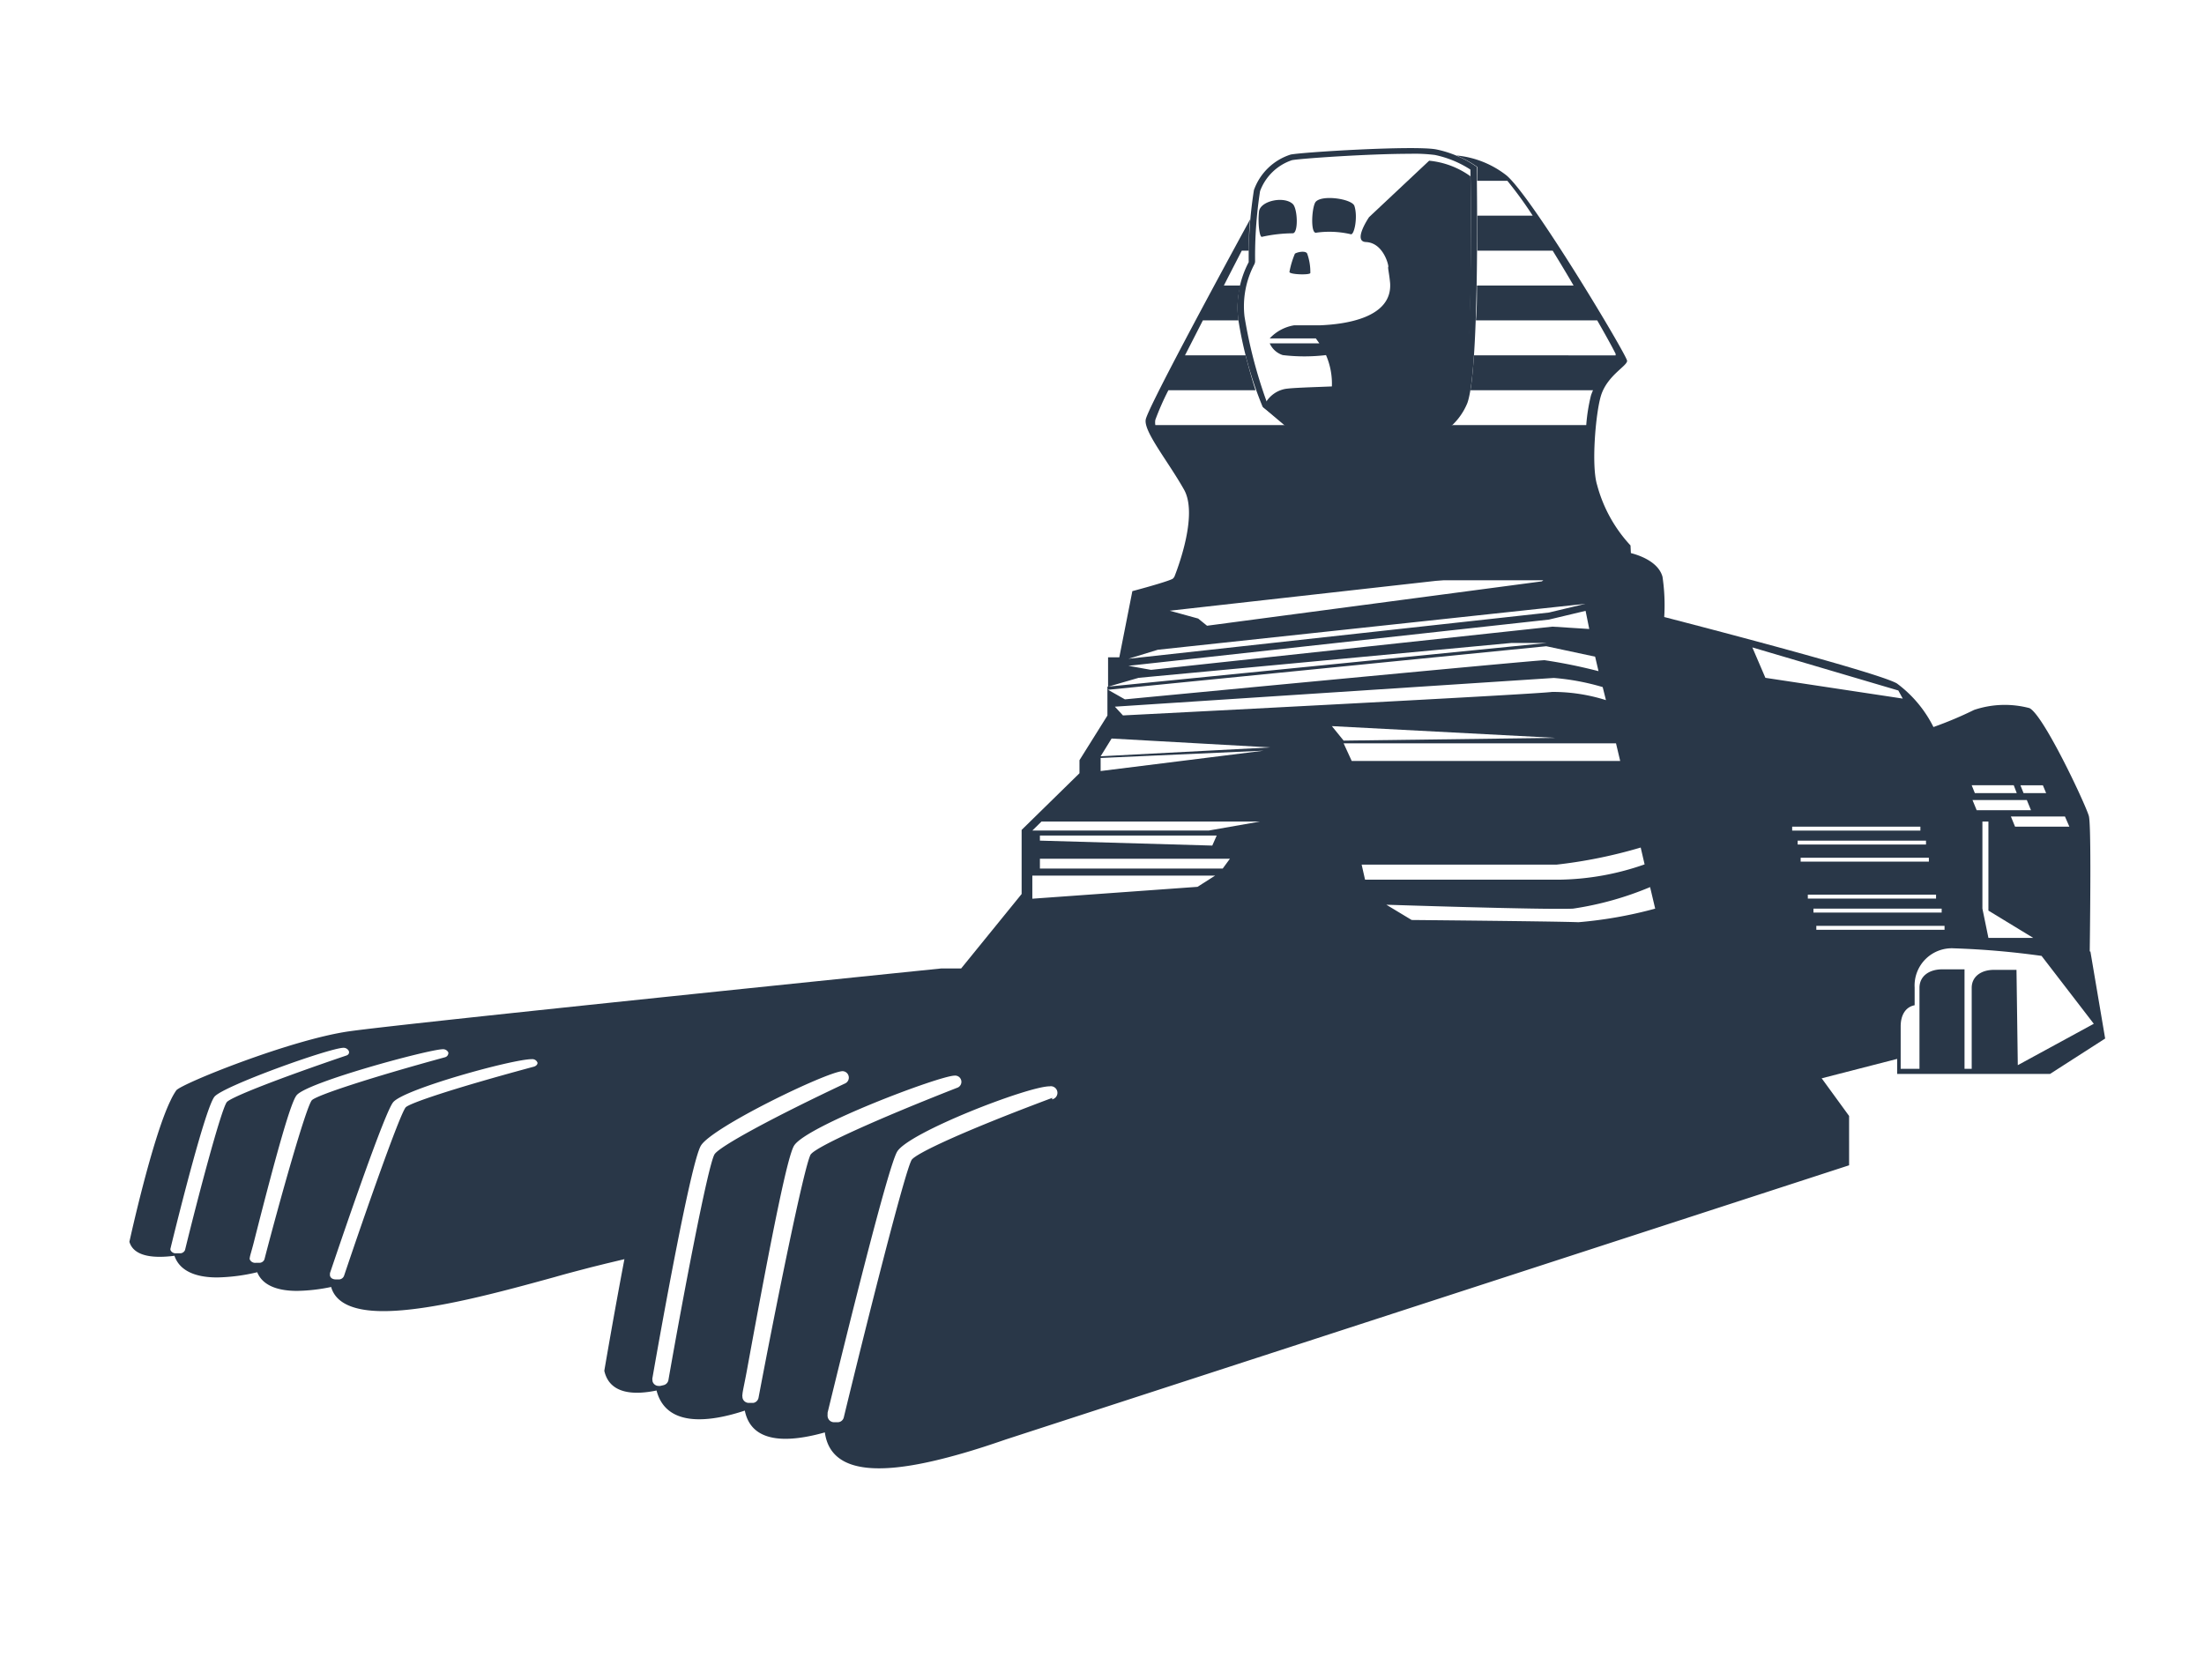 <svg id="Layer_1" data-name="Layer 1" xmlns="http://www.w3.org/2000/svg" viewBox="0 0 168.79 128.67"><defs><style>.cls-1{fill:#293748;}</style></defs><path class="cls-1" d="M161.22,79.55,157,82.26H145.29V81.11l-10.18,2.62L126.43,47s17.23,4.41,18.84,5.35a9.31,9.31,0,0,1,2.8,3.34,29,29,0,0,0,3.11-1.31,7.36,7.36,0,0,1,4.24-.14c1.07.5,4.28,7.33,4.55,8.26.17.59.12,6.23.07,10.38h.05Zm-7-19.4H151l.24.6h3.21Zm1,1.13h-4.16l.32.78h4.16Zm2.92,1.26H154l.32.78h4.16Zm-1.69-2.39h-1.72l.24.6h1.73Zm-9.38,3.17h-9.82v.3h9.82Zm-1.69-10.43-11.18-3.3,1,2.33,10.52,1.59Zm2.12,11.5h-9.83v.3h9.83Zm.22,1.31H137.9V66h9.82Zm.55,2.83h-9.82v.3h9.82Zm.43,1.07h-9.82v.3h9.82Zm.22,1.32H139.1v.3h9.82Zm6.79.92-3.43-2.09V62.93h-.46V69.6l.46,2.24Zm-3,2.45h1.72l.1,7.3,5.82-3.17-4-5.2a63.4,63.4,0,0,0-6.72-.58,2.85,2.85,0,0,0-3,3V77c-.64.12-1.07.68-1.07,1.63v3.24H147v-6.2c0-.93.78-1.42,1.73-1.42h1.72v7.62H151v-6.2C151,74.78,151.75,74.29,152.7,74.29Z"/><path class="cls-1" d="M103.84,33.53h11.63a4.73,4.73,0,0,0,.54-.44H103.26Z"/><path class="cls-1" d="M125,44.45l-.13-2.67a10.92,10.92,0,0,1-2.56-4.64c-.46-1.49-.1-5.56.3-6.84.48-1.54,2-2.26,2-2.66s-7.2-12.45-9.22-14.19a7.3,7.3,0,0,0-3.85-1.54,8.57,8.57,0,0,1,1.59.87s0,.4,0,1.07h2.31a30,30,0,0,1,1.94,2.67h-4.24c0,.82,0,1.73,0,2.68h5.77c.54.88,1.09,1.79,1.6,2.67h-7.4c0,.9,0,1.8-.08,2.67h9.29c.63,1.1,1.13,2,1.41,2.56v.12H112.88c-.07,1.05-.16,2-.27,2.67H122a3.89,3.89,0,0,0-.16.41,13.68,13.68,0,0,0-.36,2.26H111.23c-.31.28-12.42.26-12.75,0h-10a1.18,1.18,0,0,1,0-.4,20.25,20.25,0,0,1,1-2.27h6.67c-.24-.74-.51-1.7-.76-2.67H90.75l1.37-2.68h2.72s0-.06,0-.09A6.55,6.55,0,0,1,95,21.87H93.73c.47-.93.94-1.83,1.37-2.67h.54c0-.64,0-1.53.1-2.4-2.56,4.69-7.94,14.65-8,15.36-.13.94,1.74,3.21,2.94,5.35s-.85,6.94-.85,6.94Z"/><path class="cls-1" d="M135,76.4l-7.68-27.88a14.77,14.77,0,0,0,0-4.34c-.4-1.47-2.67-1.87-2.67-1.87l-4.68.13c-4.39.38-9-4-9.49-8.91H98.84C98,37.57,96.52,39.67,93,41a36.14,36.14,0,0,1-3.2,3.34c-.54.27-3.08.94-3.08.94l-1,5.07h-.86V52.6l2.34-.68,28.55-2.67h2.72L84.81,52.6v.24l33.61-3.34,3.74.8.26,1.11a40.06,40.06,0,0,0-4.13-.84c-.74,0-32.14,3-32.14,3l-1.34-.76v2l-2.14,3.42v1l-4.43,4.34v4.91l-4.63,5.7h-1.5S31.18,78.36,26.72,79,13.91,83,13.5,83.52a5.29,5.29,0,0,0-.44.78h0c-1.43,2.93-3.15,10.82-3.15,10.82.35,1.19,2,1.26,3.45,1.07.37,1.09,1.5,1.66,3.27,1.66a14.18,14.18,0,0,0,3.07-.4c.37.93,1.41,1.43,3.05,1.43a13.49,13.49,0,0,0,2.61-.3c.34,1.22,1.69,1.85,4,1.85,3.67,0,9.16-1.52,13.16-2.62,1-.29,2-.54,2.75-.74l1.13-.28,1.42-.34C47,100.75,46.28,105,46.28,105c.41,1.84,2.37,1.85,4,1.51.76,2.93,4.26,2.37,6.76,1.54.52,2.58,3.4,2.44,6.13,1.67.49,3.61,5.27,3.12,10.45,1.63h0l0,0c1.13-.32,2.28-.7,3.41-1.09h0l64.58-21V85.48ZM119.16,43.46l-1.07,1.07-25.65,3.4-.68-.55-2.18-.6ZM88.67,49.77l32.76-3.52-2.81.67-32.2,3.54ZM118.89,48,88.15,51.31,86.42,51l32.2-3.54,2.81-.67.28,1.39ZM14.17,95.75a.41.41,0,0,1-.34.25l-.24,0h-.1a.43.43,0,0,1-.43-.24v0a.23.23,0,0,1,0-.14c.62-2.55,2.69-10.81,3.37-11.62s8.67-3.68,9.85-3.74h0a.45.45,0,0,1,.43.24c.06.15,0,.31-.24.37-5,1.7-8.77,3.16-9.1,3.55C16.93,85,15.17,91.66,14.17,95.75Zm6.08.72a.42.42,0,0,1-.37.26l-.24,0h-.07a.44.44,0,0,1-.44-.26v0a.17.17,0,0,1,0-.12c0-.12.14-.53.3-1.16,1.88-7.42,2.87-10.8,3.29-11.3.82-1,10.09-3.5,11.18-3.52h0a.44.44,0,0,1,.44.26c0,.16-.08.31-.28.36-5.53,1.51-9.82,2.9-10.18,3.29C23.43,84.82,21.41,92,20.25,96.47ZM40.87,81.71c-6.35,1.71-9.5,2.8-9.8,3.11-.46.54-3.14,8.2-4.72,12.9A.43.43,0,0,1,26,98h-.28a.54.54,0,0,1-.29-.07.33.33,0,0,1-.16-.23v0a.34.34,0,0,1,0-.1l0-.08c1.24-3.68,4.21-12.34,4.84-13.09.81-1,9.13-3.3,10.62-3.3a.42.42,0,0,1,.43.26C41.19,81.51,41.07,81.66,40.87,81.71ZM119,51.93a18.3,18.3,0,0,1,3.74.7l.25,1a13.49,13.49,0,0,0-4.12-.63C117.35,53.2,86,54.8,86,54.8l-.62-.67ZM54.72,88.42c-.5.83-2.43,11-3.53,17.29a.49.49,0,0,1-.37.39l-.26.06-.12,0a.48.48,0,0,1-.47-.37l0-.06a.45.45,0,0,1,0-.2c.68-3.9,2.95-16.54,3.71-17.78.86-1.41,9.54-5.61,10.83-5.7h0a.49.49,0,0,1,.48.37.49.49,0,0,1-.27.57C59.2,85.59,55.09,87.82,54.72,88.42Zm7.37,0c-.5.84-2.72,11.88-4,18.65a.49.49,0,0,1-.4.39l-.26,0h-.09a.49.49,0,0,1-.48-.41v-.05a.41.41,0,0,1,0-.19c0-.18.15-.81.33-1.78,2.07-11.34,3.15-16.5,3.62-17.27.9-1.49,11.1-5.35,12.3-5.37h0a.48.48,0,0,1,.17.94C67.21,85.71,62.5,87.83,62.09,88.43ZM80.6,84.09c-7,2.62-10.45,4.27-10.78,4.75-.51.83-3.46,12.55-5.2,19.73a.48.48,0,0,1-.44.37l-.31,0a.49.49,0,0,1-.32-.12.51.51,0,0,1-.17-.34v0a.61.61,0,0,1,0-.14l0-.13c1.37-5.63,4.63-18.86,5.33-20,.89-1.47,10-5,11.68-5a.49.49,0,0,1,.17,1ZM91.71,67.93l-12.65.91V67.07h14Zm1.93-1.4h-14v-.75H94.19Zm-14-2.14V64H93.18l-.34.77Zm12.92-.77H79.06l.7-.69H96.49Zm-8.27-4.56v-1l12.49-.56Zm0-1.13.84-1.36,12.16.68Zm34.85-1.41-16.24.21L102,55.62Zm-16.24.42h20.86l.32,1.35H103.52Zm1.38,9.29h14.92a37.18,37.18,0,0,0,6.45-1.31l.3,1.29a20.45,20.45,0,0,1-6.41,1.17h-15Zm16.59,4.41c-1.67-.07-12.76-.17-12.76-.17l-1.94-1.17s12.17.4,14.3.3a24.46,24.46,0,0,0,5.9-1.65l.39,1.65A32.76,32.76,0,0,1,120.89,70.64Z"/><path class="cls-1" d="M112.61,13.5a6.46,6.46,0,0,0-3.16-1.19l-4.6,4.32s-1.28,1.87-.24,1.91c1.36.06,1.76,1.85,1.71,1.9s.07.49.14,1.24c.18,2.69-3.48,3.17-5.43,3.24-.36,0-.76,0-1.14,0h0c-.29,0-.56,0-.79,0a3.27,3.27,0,0,0-1.86,1h3.53l.27.38h-3.8a1.64,1.64,0,0,0,1,.9,14.08,14.08,0,0,0,3.31,0A5.5,5.5,0,0,1,102,29.6c-1.44.06-3,.1-3.57.19a2.22,2.22,0,0,0-1.67,1.41c.28.26,2.06,1.75,2.06,1.75h11.71a4.59,4.59,0,0,0,1.47-2C112.88,28.29,112.61,13.5,112.61,13.5Z"/><path class="cls-1" d="M112.38,30.86A4.87,4.87,0,0,1,110.69,33H99.06s-2-1.56-2.36-1.83a29.55,29.55,0,0,1-1.87-6.72,7.41,7.41,0,0,1,.8-4.37,33.19,33.19,0,0,1,.4-5.52,4.4,4.4,0,0,1,2.81-2.72c.84-.18,9.4-.71,11.13-.4a8.28,8.28,0,0,1,3.12,1.34S113.36,28.09,112.38,30.86Zm-1.85,1.6a4.4,4.4,0,0,0,1.39-1.77c.74-2.08.77-12.34.69-17.7a8,8,0,0,0-2.72-1.12,12.39,12.39,0,0,0-1.89-.09c-3.26,0-8.49.37-9.06.49a3.94,3.94,0,0,0-2.44,2.37A32.75,32.75,0,0,0,96.12,20a.54.54,0,0,1-.06.25,6.89,6.89,0,0,0-.75,4A36.22,36.22,0,0,0,97,30.75c.23.2,1.56,1.22,2.2,1.71Z"/><path class="cls-1" d="M96.65,18.14A11.17,11.17,0,0,1,99,17.87c.45,0,.38-1.91,0-2.25-.67-.62-2.48-.24-2.58.58S96.45,18.22,96.65,18.14Z"/><path class="cls-1" d="M103.73,15.79c-.14-.56-2.58-.92-3-.29-.28.48-.38,2.47.09,2.32a7.22,7.22,0,0,1,2.62.12C103.71,18.05,104,16.64,103.73,15.79Z"/><path class="cls-1" d="M99.17,19.43a6.72,6.72,0,0,0-.42,1.4c0,.2,1.51.25,1.6.09a4.17,4.17,0,0,0-.24-1.49C100,19.18,99.37,19.3,99.17,19.43Z"/></svg>